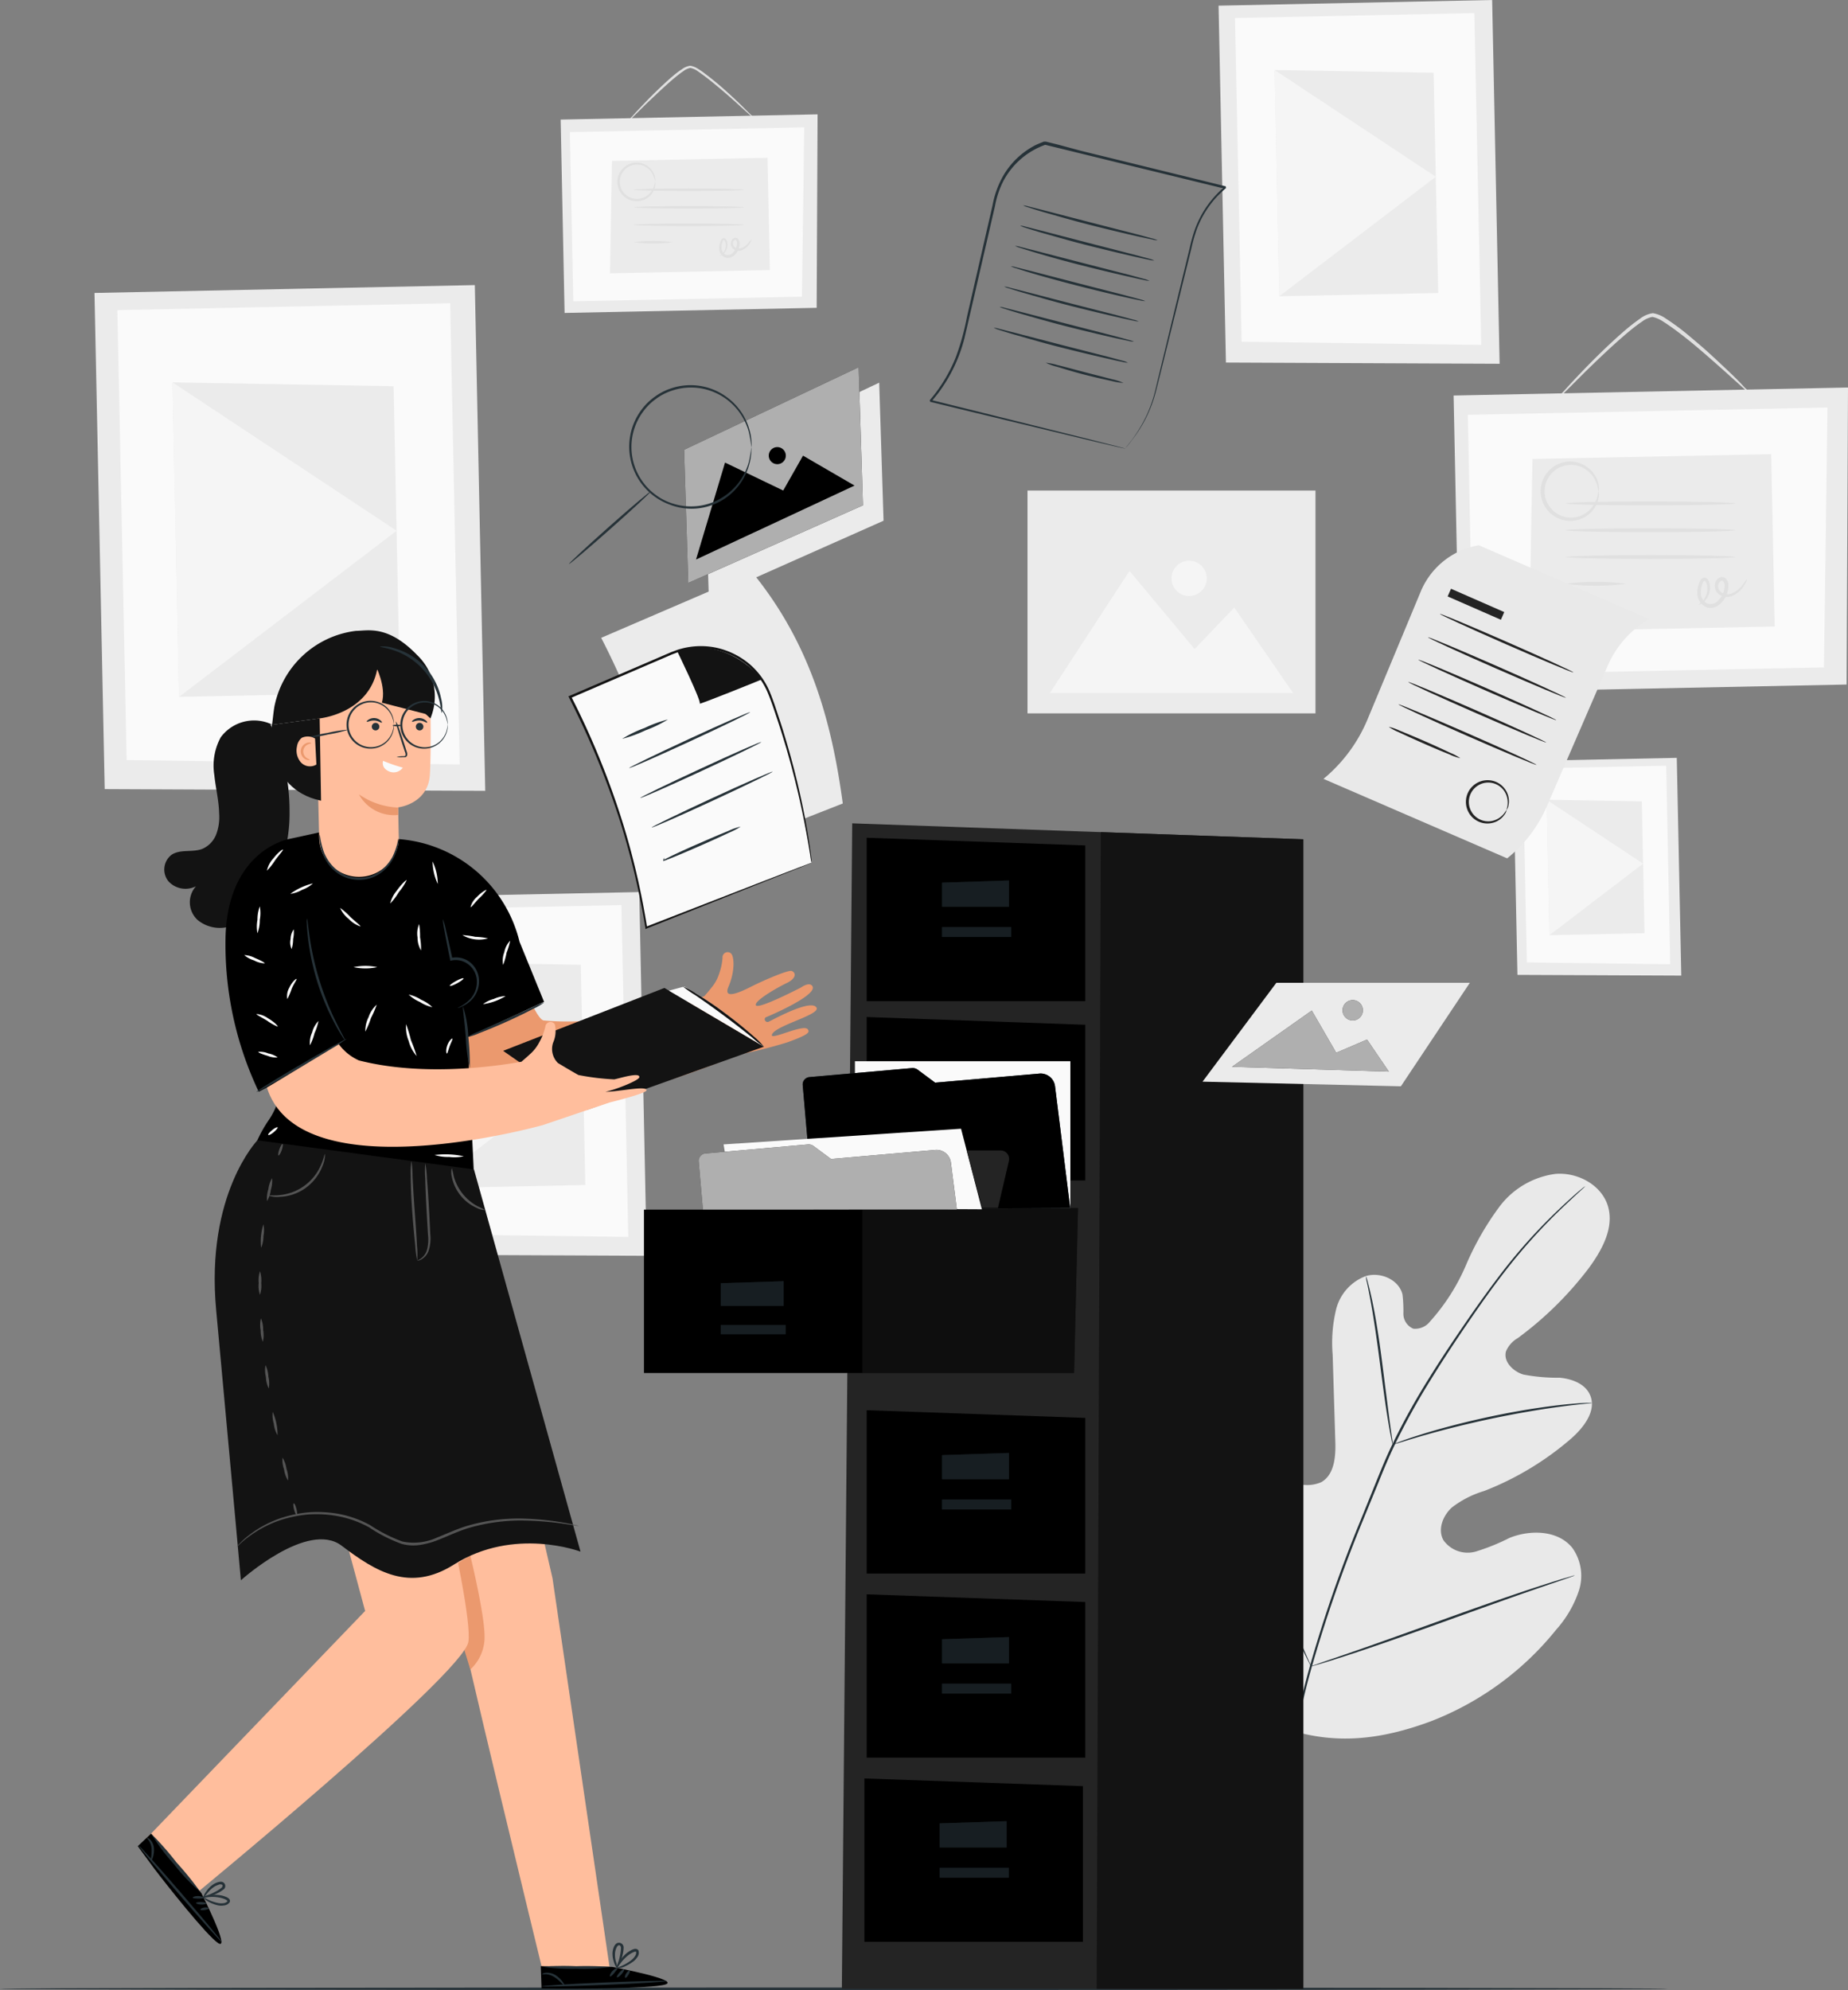 <svg xmlns="http://www.w3.org/2000/svg" width="231.916" height="249.64" viewBox="0 0 231.916 249.64">
  <rect x="0" y="0" width="231.916" height="249.64" fill="#808080" stroke="none"/>
  <g id="Documents-pana" transform="translate(-64.67 -37.85)">
    <g id="freepik--background-complete--inject-113" transform="translate(76.528 37.85)">
      <rect id="Rectangle_2319" data-name="Rectangle 2319" width="36.14" height="27.953" transform="translate(117.089 61.535)" fill="#ebebeb"/>
      <path id="Tracé_5056" data-name="Tracé 5056" d="M281.43,171.007l10-15.317,8.175,9.792,4.972-5.2,7.391,10.728Z" transform="translate(-161.539 -84.066)" fill="#f5f5f5"/>
      <path id="Tracé_5057" data-name="Tracé 5057" d="M310.975,155.792a2.212,2.212,0,1,1-2.212-2.212,2.212,2.212,0,0,1,2.212,2.212Z" transform="translate(-171.391 -83.238)" fill="#f5f5f5"/>
      <path id="Tracé_5058" data-name="Tracé 5058" d="M219.118,185l-20.769,8.157a97.249,97.249,0,0,0-9.549-28.938l18.994-8.169C215.057,164.967,217.732,174.728,219.118,185Z" transform="translate(-125.211 -84.207)" fill="#ebebeb"/>
      <path id="Tracé_5059" data-name="Tracé 5059" d="M131.911,96.69l-47.731.985,1.282,62.24,47.756.219Z" transform="translate(-84.18 -60.926)" fill="#ebebeb"/>
      <path id="Tracé_5060" data-name="Tracé 5060" d="M130.669,100.44,88.9,101.3l1.167,56.447,41.793.547Z" transform="translate(-86.031 -62.397)" fill="#fafafa"/>
      <path id="Tracé_5061" data-name="Tracé 5061" d="M128.04,117.25l-27.74-.48.814,39.453,27.716-.571Z" transform="translate(-90.502 -68.802)" fill="#ebebeb"/>
      <path id="Tracé_5062" data-name="Tracé 5062" d="M101.114,156.223l27.3-20.842L100.3,116.77Z" transform="translate(-90.502 -68.802)" fill="#f5f5f5"/>
      <path id="Tracé_5063" data-name="Tracé 5063" d="M350.6,37.85l-34.335.711.924,44.771,34.347.152Z" transform="translate(-175.199 -37.85)" fill="#ebebeb"/>
      <path id="Tracé_5064" data-name="Tracé 5064" d="M349.7,40.55l-30.038.62.833,40.608,30.068.4Z" transform="translate(-176.533 -38.909)" fill="#fafafa"/>
      <path id="Tracé_5065" data-name="Tracé 5065" d="M347.8,52.646,327.85,52.3l.583,28.379,19.942-.407Z" transform="translate(-179.745 -43.517)" fill="#ebebeb"/>
      <path id="Tracé_5066" data-name="Tracé 5066" d="M328.434,80.679,348.072,65.69,327.85,52.3Z" transform="translate(-179.745 -43.517)" fill="#f5f5f5"/>
      <path id="Tracé_5067" data-name="Tracé 5067" d="M174.505,221.96l-34.335.705.924,44.771,34.347.152Z" transform="translate(-106.139 -110.056)" fill="#ebebeb"/>
      <path id="Tracé_5068" data-name="Tracé 5068" d="M173.6,224.65l-30.044.62.839,40.608,30.062.4Z" transform="translate(-107.468 -111.111)" fill="#fafafa"/>
      <path id="Tracé_5069" data-name="Tracé 5069" d="M171.714,236.746,151.76,236.4l.584,28.379,19.936-.407Z" transform="translate(-110.684 -115.719)" fill="#ebebeb"/>
      <path id="Tracé_5070" data-name="Tracé 5070" d="M152.343,264.779l19.638-14.989L151.76,236.4Z" transform="translate(-110.684 -115.719)" fill="#f5f5f5"/>
      <path id="Tracé_5071" data-name="Tracé 5071" d="M397.62,194.26l-20.55.425.553,26.8,20.562.091Z" transform="translate(-199.049 -99.192)" fill="#ebebeb"/>
      <path id="Tracé_5072" data-name="Tracé 5072" d="M397.085,195.88l-17.985.371.5,24.306,17.991.231Z" transform="translate(-199.845 -99.828)" fill="#fafafa"/>
      <path id="Tracé_5073" data-name="Tracé 5073" d="M395.953,203.117l-11.943-.207.346,16.988,11.937-.249Z" transform="translate(-201.77 -102.585)" fill="#ebebeb"/>
      <path id="Tracé_5074" data-name="Tracé 5074" d="M384.356,219.9l11.755-8.977-12.1-8.011Z" transform="translate(-201.77 -102.585)" fill="#f5f5f5"/>
      <path id="Tracé_5075" data-name="Tracé 5075" d="M210.234,58.11a4.633,4.633,0,0,1-.608-.529c-.444-.4-1-.893-1.665-1.5s-1.55-1.374-2.51-2.17c-.48-.4-.991-.808-1.532-1.216-.273-.2-.553-.4-.845-.608a2.431,2.431,0,0,0-.9-.389,2.024,2.024,0,0,0-.869.4c-.286.188-.559.4-.821.608-.529.425-1.015.857-1.477,1.276-.924.839-1.732,1.623-2.431,2.279l-1.6,1.586a4.531,4.531,0,0,1-.608.559,3.531,3.531,0,0,1,.523-.644c.346-.4.869-.954,1.526-1.641s1.453-1.483,2.364-2.334c.462-.432.948-.869,1.483-1.307a8.434,8.434,0,0,1,.839-.608,2.243,2.243,0,0,1,1.058-.45,2.62,2.62,0,0,1,1.051.438,7.764,7.764,0,0,1,.863.608c.553.407,1.058.827,1.538,1.216.954.814,1.781,1.58,2.468,2.231s1.216,1.216,1.6,1.568a4.291,4.291,0,0,1,.547.62Z" transform="translate(-127.395 -43.176)" fill="#e0e0e0"/>
      <path id="Tracé_5076" data-name="Tracé 5076" d="M180.43,62.106l.492,24.258,31.636-.644.115-24.27Z" transform="translate(-121.928 -47.106)" fill="#ebebeb"/>
      <path id="Tracé_5077" data-name="Tracé 5077" d="M182.33,64.732l.432,21.225,28.695-.583.286-21.243Z" transform="translate(-122.673 -48.157)" fill="#fafafa"/>
      <path id="Tracé_5078" data-name="Tracé 5078" d="M190.869,70.805l-.249,14.1,20.058-.407-.286-14.083Z" transform="translate(-125.925 -50.62)" fill="#ebebeb"/>
      <path id="Tracé_5079" data-name="Tracé 5079" d="M209.362,76.9c0,.091-3.1.158-6.929.158s-6.923-.067-6.923-.158,3.1-.158,6.923-.158S209.362,76.831,209.362,76.9Z" transform="translate(-127.843 -53.102)" fill="#e0e0e0"/>
      <path id="Tracé_5080" data-name="Tracé 5080" d="M209.362,80.538c0,.085-3.1.158-6.929.158s-6.923-.073-6.923-.158,3.1-.158,6.923-.158S209.362,80.447,209.362,80.538Z" transform="translate(-127.843 -54.53)" fill="#e0e0e0"/>
      <path id="Tracé_5081" data-name="Tracé 5081" d="M209.362,84.138c0,.085-3.1.158-6.929.158s-6.923-.073-6.923-.158,3.1-.158,6.923-.158S209.362,84.053,209.362,84.138Z" transform="translate(-127.843 -55.942)" fill="#e0e0e0"/>
      <path id="Tracé_5082" data-name="Tracé 5082" d="M200.433,87.738a19.251,19.251,0,0,1-4.923,0,19.249,19.249,0,0,1,4.923,0Z" transform="translate(-127.843 -57.354)" fill="#e0e0e0"/>
      <path id="Tracé_5083" data-name="Tracé 5083" d="M196.873,73.83a1.653,1.653,0,0,0-.134-.541,2.285,2.285,0,0,0-.839-1.216,2.206,2.206,0,0,0-2.054-.28,2.152,2.152,0,0,0,0,4.03,2.206,2.206,0,0,0,2.054-.286,2.255,2.255,0,0,0,.839-1.185c.1-.34.1-.547.134-.547a1.216,1.216,0,0,1,0,.608,2.279,2.279,0,0,1-.827,1.337,2.421,2.421,0,1,1-2.285-4.2,2.389,2.389,0,0,1,2.285.377,2.261,2.261,0,0,1,.827,1.337,1.179,1.179,0,0,1,0,.565Z" transform="translate(-126.525 -51.012)" fill="#e0e0e0"/>
      <path id="Tracé_5084" data-name="Tracé 5084" d="M217.253,87.111a2.121,2.121,0,0,1-.219.462,2.018,2.018,0,0,1-1.052.924,1.137,1.137,0,0,1-1.009-.146.851.851,0,0,1-.219-1.155.729.729,0,0,1,.286-.237.444.444,0,0,1,.432.055.821.821,0,0,1,.255.681,1.994,1.994,0,0,1-.5,1.27,1.562,1.562,0,0,1-.608.419.96.96,0,0,1-.735,0,1.216,1.216,0,0,1-.711-1.082,2.079,2.079,0,0,1,.267-1.131.383.383,0,0,1,.3-.194.359.359,0,0,1,.3.176,1.118,1.118,0,0,1,.158.48,1.574,1.574,0,0,1-.486,1.313c-.255.231-.45.261-.45.243a2.408,2.408,0,0,0,.359-.328,1.483,1.483,0,0,0,.353-1.216.966.966,0,0,0-.134-.371c-.079-.085-.1-.085-.188,0a1.945,1.945,0,0,0-.188.96.948.948,0,0,0,.535.821.9.9,0,0,0,.966-.353,1.665,1.665,0,0,0,.432-1.064.571.571,0,0,0-.128-.438c-.067-.061-.207,0-.3.115a.608.608,0,0,0,.14.772.912.912,0,0,0,.79.146,2.061,2.061,0,0,0,1.015-.784A4.718,4.718,0,0,1,217.253,87.111Z" transform="translate(-134.767 -57.097)" fill="#e0e0e0"/>
      <path id="Tracé_5085" data-name="Tracé 5085" d="M232.616,134.146l-21.924,9.743-.523-16.709,21.9-10.351Z" transform="translate(-133.592 -68.825)" fill="#ebebeb"/>
      <path id="Tracé_5086" data-name="Tracé 5086" d="M410.568,112.713a6.685,6.685,0,0,1-.973-.808l-2.553-2.3c-1.088-.96-2.377-2.109-3.847-3.331-.742-.608-1.52-1.216-2.352-1.823-.419-.3-.851-.608-1.3-.887a3.842,3.842,0,0,0-1.374-.608,3.094,3.094,0,0,0-1.337.608c-.438.292-.857.608-1.264.936-.8.65-1.556,1.319-2.267,1.957-1.416,1.289-2.656,2.492-3.689,3.5l-2.431,2.431a6.179,6.179,0,0,1-.93.851,5.717,5.717,0,0,1,.8-.979c.541-.608,1.337-1.471,2.34-2.516s2.231-2.279,3.647-3.592c.705-.656,1.459-1.331,2.273-2,.407-.328.839-.656,1.289-.966a3.392,3.392,0,0,1,1.623-.7,3.938,3.938,0,0,1,1.617.675c.462.292.9.608,1.325.912.845.608,1.623,1.27,2.358,1.9,1.465,1.216,2.735,2.431,3.793,3.422s1.89,1.823,2.431,2.431A5.97,5.97,0,0,1,410.568,112.713Z" transform="translate(-202.649 -63.201)" fill="#e0e0e0"/>
      <path id="Tracé_5087" data-name="Tracé 5087" d="M364.8,118.833l.76,37.241,48.558-.985.176-37.259Z" transform="translate(-194.236 -69.217)" fill="#ebebeb"/>
      <path id="Tracé_5088" data-name="Tracé 5088" d="M367.73,122.868l.656,32.579,44.042-.893.438-32.6Z" transform="translate(-195.385 -70.833)" fill="#fafafa"/>
      <path id="Tracé_5089" data-name="Tracé 5089" d="M380.833,132.188l-.383,21.638,30.786-.626-.444-21.62Z" transform="translate(-200.374 -74.61)" fill="#ebebeb"/>
      <path id="Tracé_5090" data-name="Tracé 5090" d="M409.231,141.593c0,.134-4.759.243-10.631.243s-10.6-.091-10.6-.243,4.759-.243,10.631-.243S409.231,141.459,409.231,141.593Z" transform="translate(-203.335 -78.442)" fill="#e0e0e0"/>
      <path id="Tracé_5091" data-name="Tracé 5091" d="M409.211,147.123c0,.134-4.759.243-10.631.243s-10.631-.109-10.631-.243,4.759-.243,10.631-.243S409.211,146.989,409.211,147.123Z" transform="translate(-203.316 -80.61)" fill="#e0e0e0"/>
      <path id="Tracé_5092" data-name="Tracé 5092" d="M409.231,152.653c0,.134-4.759.243-10.631.243s-10.6-.128-10.6-.243,4.759-.243,10.631-.243S409.231,152.519,409.231,152.653Z" transform="translate(-203.335 -82.779)" fill="#e0e0e0"/>
      <path id="Tracé_5093" data-name="Tracé 5093" d="M395.511,158.183a29.516,29.516,0,0,1-7.561,0,29.516,29.516,0,0,1,7.561,0Z" transform="translate(-203.316 -84.948)" fill="#e0e0e0"/>
      <path id="Tracé_5094" data-name="Tracé 5094" d="M390.034,136.83c-.049,0-.049-.31-.2-.833a3.526,3.526,0,0,0-1.295-1.823,3.306,3.306,0,1,0,0,5.318,3.543,3.543,0,0,0,1.295-1.823c.152-.523.152-.839.2-.839a1.824,1.824,0,0,1,0,.881,3.5,3.5,0,0,1-1.27,2.054,3.647,3.647,0,0,1-3.507.577,3.726,3.726,0,0,1,0-7.026,3.647,3.647,0,0,1,3.507.608,3.507,3.507,0,0,1,1.27,2.048A1.823,1.823,0,0,1,390.034,136.83Z" transform="translate(-201.285 -75.21)" fill="#e0e0e0"/>
      <path id="Tracé_5095" data-name="Tracé 5095" d="M421.354,157.218a2.1,2.1,0,0,1-.334.705,3.082,3.082,0,0,1-1.617,1.422,1.781,1.781,0,0,1-1.556-.225,1.313,1.313,0,0,1-.328-1.775,1.021,1.021,0,0,1,.438-.359.675.675,0,0,1,.656.079,1.246,1.246,0,0,1,.4,1.045,3.039,3.039,0,0,1-.772,1.951,2.382,2.382,0,0,1-.9.644,1.446,1.446,0,0,1-1.124,0,1.9,1.9,0,0,1-1.094-1.659,3.282,3.282,0,0,1,.407-1.738.608.608,0,0,1,.462-.292.559.559,0,0,1,.468.267,1.762,1.762,0,0,1,.237.735,2.431,2.431,0,0,1-.742,2.018c-.389.353-.693.4-.693.377a3.369,3.369,0,0,0,.553-.511,2.3,2.3,0,0,0,.541-1.823,1.6,1.6,0,0,0-.2-.571c-.122-.134-.164-.128-.292.036a3.106,3.106,0,0,0-.3,1.477,1.465,1.465,0,0,0,.827,1.258,1.38,1.38,0,0,0,1.483-.535,2.6,2.6,0,0,0,.662-1.641.845.845,0,0,0-.2-.662c-.1-.1-.316,0-.45.17a.887.887,0,0,0,.207,1.216,1.422,1.422,0,0,0,1.216.219,3.143,3.143,0,0,0,1.556-1.216C421.159,157.425,421.324,157.2,421.354,157.218Z" transform="translate(-213.969 -84.554)" fill="#e0e0e0"/>
    </g>
    <g id="freepik--Floor--inject-113" transform="translate(64.67 287.174)">
      <path id="Tracé_5096" data-name="Tracé 5096" d="M273.957,448.208c0,.091-46.856.158-104.641.158S64.67,448.3,64.67,448.208s46.844-.158,104.647-.158S273.957,448.123,273.957,448.208Z" transform="translate(-64.67 -448.05)" fill="#263238"/>
    </g>
    <g id="freepik--Plant--inject-113" transform="translate(213.243 185.084)">
      <path id="Tracé_5097" data-name="Tracé 5097" d="M321.9,349.677c-10.266-6.716-12.873-19.578-12.764-31.2,0-1.939-.243-3.981.644-5.7s3.039-2.936,4.826-2.164c1.471.644,2.152,2.3,3,3.647a11.475,11.475,0,0,0,4.711,4.255,4.426,4.426,0,0,0,4.042.261c1.672-.96,1.823-3.276,1.75-5.2l-.328-10.776a17.79,17.79,0,0,1,.444-5.738,6.008,6.008,0,0,1,3.714-4.133c1.848-.559,4.164.444,4.607,2.322a17.42,17.42,0,0,1,.109,2.395,2.031,2.031,0,0,0,1.252,1.884,2.385,2.385,0,0,0,2.121-.936,25.532,25.532,0,0,0,4.492-7.057,35.977,35.977,0,0,1,4.176-7.294,10.5,10.5,0,0,1,7.057-4.133c2.8-.225,5.817,1.41,6.589,4.1s-.766,5.47-2.431,7.737a43.562,43.562,0,0,1-8.886,8.752,3.525,3.525,0,0,0-1.483,1.647c-.389,1.295.875,2.541,2.17,2.936a23.289,23.289,0,0,0,4.571.4c1.532.14,3.2.76,3.8,2.17.851,1.951-.772,4.054-2.383,5.47a37.324,37.324,0,0,1-10.9,6.564,12.542,12.542,0,0,0-4.054,2.067c-1.131,1.027-1.823,2.772-1.058,4.115a3.724,3.724,0,0,0,4.036,1.422,26.311,26.311,0,0,0,4.255-1.72c2.656-1.064,6.127-.96,7.9,1.282a6.035,6.035,0,0,1,.79,5.379,13.979,13.979,0,0,1-2.845,4.863,37.508,37.508,0,0,1-15.76,11.5c-6.175,2.279-11.925,3-18.167.912" transform="translate(-309.11 -280.086)" fill="#e9e9e9"/>
      <path id="Tracé_5098" data-name="Tracé 5098" d="M367.691,282.66l-.188.188-.571.523c-.5.456-1.216,1.13-2.164,2.024a72.2,72.2,0,0,0-7.294,8.12c-1.41,1.823-2.875,3.878-4.407,6.115s-3.136,4.65-4.735,7.239a87.286,87.286,0,0,0-4.619,8.357c-.717,1.489-1.355,3.039-2,4.638l-1.981,4.832a175.485,175.485,0,0,0-6.5,18.714,84.872,84.872,0,0,0-2.857,15.9,62.266,62.266,0,0,0,.091,10.9c.14,1.276.261,2.273.371,2.942.049.328.085.577.116.766a1.935,1.935,0,0,1,.03.261,38.482,38.482,0,0,1-.608-3.957,59.671,59.671,0,0,1-.188-10.941,83.461,83.461,0,0,1,2.808-15.955,170.548,170.548,0,0,1,6.491-18.757l1.957-4.832c.644-1.586,1.282-3.155,2.006-4.65a86.273,86.273,0,0,1,4.65-8.376c1.611-2.6,3.234-5,4.771-7.233s3.039-4.291,4.437-6.108a68.682,68.682,0,0,1,7.348-8.072c.942-.887,1.69-1.55,2.206-1.994l.608-.5Z" transform="translate(-317.309 -281.096)" fill="#263238"/>
      <path id="Tracé_5099" data-name="Tracé 5099" d="M350.057,322.36a5.521,5.521,0,0,1-.195-.821c-.115-.535-.249-1.307-.407-2.261-.322-1.915-.669-4.571-1.052-7.5s-.778-5.574-1.131-7.476c-.176-.954-.328-1.72-.444-2.249a4.127,4.127,0,0,1-.14-.833,5.163,5.163,0,0,1,.249.8c.146.523.328,1.289.535,2.237.407,1.9.839,4.546,1.216,7.482s.705,5.531.96,7.506c.128.918.237,1.678.316,2.273a4.254,4.254,0,0,1,.091.839Z" transform="translate(-323.848 -288.375)" fill="#263238"/>
      <path id="Tracé_5100" data-name="Tracé 5100" d="M377.229,327.369a.955.955,0,0,1-.261.049l-.742.079c-.644.067-1.574.164-2.723.322-2.291.292-5.47.814-8.9,1.538s-6.552,1.538-8.771,2.182c-1.112.316-2.006.608-2.626.79l-.717.213a1.077,1.077,0,0,1-.255.061.906.906,0,0,1,.237-.115l.7-.267c.608-.225,1.5-.535,2.6-.875,2.212-.7,5.312-1.532,8.771-2.267s6.637-1.216,8.941-1.465c1.155-.128,2.091-.194,2.741-.225l.748-.03a.876.876,0,0,1,.261.012Z" transform="translate(-326.021 -298.623)" fill="#263238"/>
      <path id="Tracé_5101" data-name="Tracé 5101" d="M326.69,361.495a1.408,1.408,0,0,1-.176-.3l-.444-.893c-.383-.772-.912-1.9-1.55-3.306-1.276-2.814-2.917-6.753-4.674-11.123s-3.367-8.315-4.6-11.141c-.608-1.386-1.106-2.522-1.465-3.349-.164-.371-.292-.675-.4-.912a2.43,2.43,0,0,1-.122-.322,1.406,1.406,0,0,1,.176.3l.444.887c.383.778.912,1.909,1.55,3.313,1.276,2.814,2.917,6.753,4.674,11.123s3.367,8.309,4.6,11.141c.608,1.386,1.1,2.522,1.465,3.349.164.371.292.675.4.912A2.112,2.112,0,0,1,326.69,361.495Z" transform="translate(-310.741 -299.721)" fill="#263238"/>
      <path id="Tracé_5102" data-name="Tracé 5102" d="M368.457,363a2.434,2.434,0,0,1-.334.134l-.96.34-3.55,1.216c-3,1.033-7.111,2.51-11.664,4.151s-8.68,3.088-11.694,4.072c-1.507.492-2.729.881-3.58,1.13l-.979.286a1.506,1.506,0,0,1-.346.079,1.821,1.821,0,0,1,.328-.134l.966-.34,3.544-1.216c3-1.033,7.117-2.51,11.664-4.151s8.68-3.088,11.694-4.072c1.507-.492,2.729-.875,3.58-1.131l.979-.286a1.45,1.45,0,0,1,.353-.079Z" transform="translate(-319.401 -312.604)" fill="#263238"/>
    </g>
    <g id="freepik--filing-cabinet--inject-113" transform="translate(145.484 141.135)">
      <path id="Tracé_5103" data-name="Tracé 5103" d="M239.791,207.78l-1.3,146.2H296.4v-144.2Z" transform="translate(-213.655 -207.78)" fill="#242424"/>
      <path id="Tracé_5104" data-name="Tracé 5104" d="M243.62,247.75v20.5h27.43V248.723Z" transform="translate(-215.667 -223.456)"/>
      <path id="Tracé_5105" data-name="Tracé 5105" d="M291.627,209.59l-.517,145.1h25.929v-144.2Z" transform="translate(-234.292 -208.49)" fill="#131313"/>
      <path id="Tracé_5106" data-name="Tracé 5106" d="M243.62,210.75v20.5h27.43V211.716Z" transform="translate(-215.667 -208.945)"/>
      <path id="Tracé_5107" data-name="Tracé 5107" d="M259.18,219.844v3.027h8.394v-3.3Z" transform="translate(-221.769 -212.404)" fill="#263238"/>
      <rect id="Rectangle_2320" data-name="Rectangle 2320" width="8.667" height="1.24" transform="translate(37.411 13.013)" fill="#263238"/>
      <g id="Groupe_7210" data-name="Groupe 7210" transform="translate(37.411 7.166)" opacity="0.4">
        <path id="Tracé_5108" data-name="Tracé 5108" d="M259.18,219.844v3.027h8.394v-3.3Z" transform="translate(-259.18 -219.57)"/>
        <rect id="Rectangle_2321" data-name="Rectangle 2321" width="8.667" height="1.24" transform="translate(0 5.847)"/>
      </g>
      <path id="Tracé_5109" data-name="Tracé 5109" d="M243.62,328.9v20.489h27.43V329.866Z" transform="translate(-215.667 -255.282)"/>
      <path id="Tracé_5110" data-name="Tracé 5110" d="M259.18,337.994v3.027h8.394v-3.3Z" transform="translate(-221.769 -258.741)" fill="#263238"/>
      <rect id="Rectangle_2322" data-name="Rectangle 2322" width="8.667" height="1.24" transform="translate(37.411 84.826)" fill="#263238"/>
      <g id="Groupe_7211" data-name="Groupe 7211" transform="translate(37.411 78.979)" opacity="0.4">
        <path id="Tracé_5111" data-name="Tracé 5111" d="M259.18,337.994v3.027h8.394v-3.3Z" transform="translate(-259.18 -337.72)"/>
        <rect id="Rectangle_2323" data-name="Rectangle 2323" width="8.667" height="1.24" transform="translate(0 5.847)"/>
      </g>
      <path id="Tracé_5112" data-name="Tracé 5112" d="M243.62,366.9v20.489h27.43V367.866Z" transform="translate(-215.667 -270.185)"/>
      <path id="Tracé_5113" data-name="Tracé 5113" d="M259.18,375.994v3.027h8.394v-3.3Z" transform="translate(-221.769 -273.644)" fill="#263238"/>
      <rect id="Rectangle_2324" data-name="Rectangle 2324" width="8.667" height="1.24" transform="translate(37.411 107.923)" fill="#263238"/>
      <g id="Groupe_7212" data-name="Groupe 7212" transform="translate(37.411 102.076)" opacity="0.4">
        <path id="Tracé_5114" data-name="Tracé 5114" d="M259.18,375.994v3.027h8.394v-3.3Z" transform="translate(-259.18 -375.72)"/>
        <rect id="Rectangle_2325" data-name="Rectangle 2325" width="8.667" height="1.24" transform="translate(0 5.847)"/>
      </g>
      <path id="Tracé_5115" data-name="Tracé 5115" d="M243.14,404.9v20.489h27.43V405.866Z" transform="translate(-215.479 -285.088)"/>
      <path id="Tracé_5116" data-name="Tracé 5116" d="M258.69,413.994v3.027h8.394v-3.3Z" transform="translate(-221.577 -288.548)" fill="#263238"/>
      <rect id="Rectangle_2326" data-name="Rectangle 2326" width="8.667" height="1.24" transform="translate(37.113 131.02)" fill="#263238"/>
      <g id="Groupe_7213" data-name="Groupe 7213" transform="translate(37.113 125.172)" opacity="0.4">
        <path id="Tracé_5117" data-name="Tracé 5117" d="M258.69,413.994v3.027h8.394v-3.3Z" transform="translate(-258.69 -413.72)"/>
        <rect id="Rectangle_2327" data-name="Rectangle 2327" width="8.667" height="1.24" transform="translate(0 5.847)"/>
      </g>
      <rect id="Rectangle_2328" data-name="Rectangle 2328" width="27.43" height="20.495" transform="translate(0 48.455)"/>
      <path id="Tracé_5118" data-name="Tracé 5118" d="M213.49,302.525v2.845h7.889v-3.1Z" transform="translate(-203.85 -244.838)" fill="#263238"/>
      <rect id="Rectangle_2329" data-name="Rectangle 2329" width="8.145" height="1.161" transform="translate(9.64 62.927)" fill="#263238"/>
      <g id="Groupe_7214" data-name="Groupe 7214" transform="translate(9.64 57.432)" opacity="0.4">
        <path id="Tracé_5119" data-name="Tracé 5119" d="M213.49,302.525v2.845h7.889v-3.1Z" transform="translate(-213.49 -302.27)"/>
        <rect id="Rectangle_2330" data-name="Rectangle 2330" width="8.145" height="1.161" transform="translate(0 5.495)"/>
      </g>
      <path id="Tracé_5120" data-name="Tracé 5120" d="M242.76,287.371l27.041-.2-.492,20.69H242.76Z" transform="translate(-215.33 -238.916)"/>
      <path id="Tracé_5121" data-name="Tracé 5121" d="M242.76,287.371l27.041-.2-.492,20.69H242.76Z" transform="translate(-215.33 -238.916)" fill="#242424" opacity="0.4"/>
      <rect id="Rectangle_2331" data-name="Rectangle 2331" width="27.035" height="18.404" transform="translate(26.476 29.843)" fill="#fafafa"/>
      <path id="Tracé_5122" data-name="Tracé 5122" d="M230.4,260.367l1.361,15.639,32.214-.164-1.909-15.3a1.823,1.823,0,0,0-2.042-1.556l-13,1.13-2.212-1.641a1.064,1.064,0,0,0-.693-.188l-12.837,1.13a.93.93,0,0,0-.881.948Z" transform="translate(-210.482 -227.587)" fill="#263238"/>
      <path id="Tracé_5123" data-name="Tracé 5123" d="M230.4,260.367l1.361,15.639,32.214-.164-1.909-15.3a1.823,1.823,0,0,0-2.042-1.556l-13,1.13-2.212-1.641a1.064,1.064,0,0,0-.693-.188l-12.837,1.13a.93.93,0,0,0-.881.948Z" transform="translate(-210.482 -227.587)"/>
      <path id="Tracé_5124" data-name="Tracé 5124" d="M214.751,276.842l-.681-4.072,29.8-1.969,2.62,10.108-31.15-.158Z" transform="translate(-204.078 -232.496)" fill="#fafafa"/>
      <path id="Tracé_5125" data-name="Tracé 5125" d="M208.929,276.128l.529,6.078h31.874l-.754-5.914a1.823,1.823,0,0,0-2.036-1.556l-13,1.131-2.218-1.641a1.034,1.034,0,0,0-.687-.188L209.8,275.174a.918.918,0,0,0-.869.954Z" transform="translate(-202.061 -233.764)"/>
      <path id="Tracé_5126" data-name="Tracé 5126" d="M208.929,276.128l.529,6.078h31.874l-.754-5.914a1.823,1.823,0,0,0-2.036-1.556l-13,1.131-2.218-1.641a1.034,1.034,0,0,0-.687-.188L209.8,275.174a.918.918,0,0,0-.869.954Z" transform="translate(-202.061 -233.764)" fill="#fafafa" opacity="0.7"/>
      <path id="Tracé_5127" data-name="Tracé 5127" d="M264.27,275.29h4.255a1.07,1.07,0,0,1,1.039,1.313l-1.374,5.9H266.2Z" transform="translate(-223.766 -234.257)" fill="#242424"/>
    </g>
    <g id="freepik--Documents--inject-113" transform="translate(135.996 55.616)">
      <path id="Tracé_5130" data-name="Tracé 5130" d="M281.212,105.524l.188-.249c.134-.158.322-.4.565-.717a17.572,17.572,0,0,0,1.823-3,16.6,16.6,0,0,0,.912-2.364c.261-.887.468-1.878.729-2.93.511-2.115,1.094-4.516,1.732-7.172s1.355-5.568,2.109-8.686a19.933,19.933,0,0,1,.669-2.377,13.3,13.3,0,0,1,1.118-2.291,12.828,12.828,0,0,1,1.617-2.079,11.723,11.723,0,0,1,.979-.918h.03c.128.5,0,.134.049.243h-.079l-.164-.043-.328-.079L292.5,72.7l-11.014-2.687-5.829-1.428-2.978-.729-1.507-.365H271.1l-.176.067-.359.14c-.225.115-.468.207-.687.334a9.555,9.555,0,0,0-4.151,4.3,11.547,11.547,0,0,0-.9,2.845c-.225.972-.45,1.939-.669,2.9-.887,3.829-1.738,7.525-2.553,11.05L261,91.733a19.535,19.535,0,0,1-3.264,6.856c-.243.322-.492.608-.748.936l-.1.115-.049.061c-.128-.419,0-.115-.049-.207h.055l.286.073.565.14,2.212.547,4.17,1.033,12.557,3.124,3.416.869.881.231.3.091-.31-.061-.893-.2-3.422-.808-12.588-3.039-4.17-1.009-2.218-.541-.565-.134-.286-.073h-.055c-.036-.091.049.207-.085-.213l.049-.055.091-.115c.255-.3.5-.608.735-.93a19.339,19.339,0,0,0,2.4-4.309,31.093,31.093,0,0,0,1.4-5.063c.808-3.525,1.659-7.221,2.535-11.056.225-.96.444-1.927.669-2.9a11.775,11.775,0,0,1,.918-2.905,9.865,9.865,0,0,1,4.255-4.553c.231-.134.48-.231.717-.34l.371-.146.182-.073h.255l1.5.371,2.978.8,5.829,1.428,11.007,2.7.656.164.328.079.164.043h.079c.03.115-.036-.249.073.255h-.03c-.334.286-.656.608-.96.9a12.405,12.405,0,0,0-2.687,4.255,20.058,20.058,0,0,0-.663,2.34l-2.146,8.68-1.775,7.16c-.274,1.052-.492,2.036-.766,2.93a16.712,16.712,0,0,1-.936,2.377,16.332,16.332,0,0,1-1.872,2.984A10.737,10.737,0,0,1,281.212,105.524Z" transform="translate(-211.289 -67.08)" fill="#263238"/>
      <path id="Tracé_5131" data-name="Tracé 5131" d="M292.8,84.612a2.431,2.431,0,0,1-.681-.1c-.432-.085-1.058-.219-1.823-.389-1.538-.346-3.647-.845-5.993-1.441s-4.437-1.216-5.95-1.641c-.76-.225-1.368-.419-1.787-.559a2.565,2.565,0,0,1-.638-.249,3.33,3.33,0,0,1,.675.134l1.823.462,5.963,1.544,5.975,1.532,1.823.492A3.226,3.226,0,0,1,292.8,84.612Z" transform="translate(-218.851 -72.237)" fill="#263238"/>
      <path id="Tracé_5132" data-name="Tracé 5132" d="M292.132,88.8a3.2,3.2,0,0,1-.681-.1c-.438-.085-1.058-.219-1.823-.4-1.538-.346-3.647-.845-6-1.441s-4.431-1.216-5.944-1.635c-.76-.231-1.368-.419-1.787-.559a2.906,2.906,0,0,1-.608-.249,3,3,0,0,1,.675.128l1.823.462,5.963,1.55,5.95,1.532,1.823.486A2.954,2.954,0,0,1,292.132,88.8Z" transform="translate(-218.6 -73.881)" fill="#263238"/>
      <path id="Tracé_5133" data-name="Tracé 5133" d="M291.113,92.986a2.546,2.546,0,0,1-.681-.1c-.438-.085-1.058-.225-1.823-.4-1.538-.346-3.647-.845-6-1.441s-4.431-1.185-5.944-1.641c-.76-.225-1.368-.413-1.787-.553a3.348,3.348,0,0,1-.638-.249,2.613,2.613,0,0,1,.675.128l1.823.462,5.963,1.544,5.981,1.532,1.823.492A3.4,3.4,0,0,1,291.113,92.986Z" transform="translate(-218.188 -75.524)" fill="#263238"/>
      <path id="Tracé_5134" data-name="Tracé 5134" d="M290.243,97.172a2.771,2.771,0,0,1-.681-.1c-.432-.085-1.058-.219-1.823-.389-1.538-.346-3.647-.845-5.993-1.447s-4.437-1.179-5.95-1.635c-.754-.225-1.362-.419-1.781-.559a2.7,2.7,0,0,1-.644-.249,3.251,3.251,0,0,1,.675.134l1.823.456,5.969,1.55,5.969,1.532,1.823.492A3.039,3.039,0,0,1,290.243,97.172Z" transform="translate(-217.847 -77.163)" fill="#263238"/>
      <path id="Tracé_5135" data-name="Tracé 5135" d="M288.885,101.37a3.2,3.2,0,0,1-.681-.1c-.438-.085-1.058-.219-1.823-.4-1.538-.346-3.647-.845-6-1.441s-4.431-1.216-5.944-1.641c-.76-.225-1.368-.413-1.787-.553A2.906,2.906,0,0,1,272,97a2.614,2.614,0,0,1,.675.128l1.823.462,5.963,1.55,5.975,1.526,1.823.492A2.741,2.741,0,0,1,288.885,101.37Z" transform="translate(-217.309 -78.814)" fill="#263238"/>
      <path id="Tracé_5136" data-name="Tracé 5136" d="M287.913,105.542a2.432,2.432,0,0,1-.681-.1c-.432-.085-1.058-.219-1.823-.389-1.538-.346-3.647-.845-5.993-1.441s-4.437-1.216-5.95-1.641c-.754-.225-1.368-.419-1.787-.559a2.565,2.565,0,0,1-.638-.249,3.33,3.33,0,0,1,.675.134l1.823.462,5.969,1.544,5.969,1.532,1.823.492a3.226,3.226,0,0,1,.614.219Z" transform="translate(-216.933 -80.446)" fill="#263238"/>
      <path id="Tracé_5137" data-name="Tracé 5137" d="M286.692,109.886a2.547,2.547,0,0,1-.681-.1c-.432-.085-1.058-.219-1.823-.4-1.538-.346-3.647-.845-6-1.441s-4.431-1.216-5.944-1.641c-.754-.225-1.368-.413-1.787-.553a2.905,2.905,0,0,1-.608-.249,2.613,2.613,0,0,1,.675.128l1.823.462,5.963,1.55,5.975,1.526,1.823.492A3.227,3.227,0,0,1,286.692,109.886Z" transform="translate(-216.466 -82.152)" fill="#263238"/>
      <path id="Tracé_5138" data-name="Tracé 5138" d="M290.349,115.245a7.208,7.208,0,0,1-1.459-.237c-.893-.188-2.121-.462-3.471-.808s-2.553-.723-3.428-.985a6.514,6.514,0,0,1-1.392-.5,7.64,7.64,0,0,1,1.453.286c.887.213,2.1.547,3.446.9s2.565.65,3.446.893A6.9,6.9,0,0,1,290.349,115.245Z" transform="translate(-220.682 -84.976)" fill="#263238"/>
      <path id="Tracé_5139" data-name="Tracé 5139" d="M212.661,198.47l-20.769,8.157A97.364,97.364,0,0,0,182.35,177.7l12.764-5.47a9.281,9.281,0,0,1,12.4,5.41,101.5,101.5,0,0,1,5.148,20.836Z" transform="translate(-182.149 -108.022)" fill="#fafafa"/>
      <path id="Tracé_5140" data-name="Tracé 5140" d="M212.532,198.366a1.069,1.069,0,0,0-.049-.261c-.049-.17-.073-.432-.122-.748-.109-.656-.267-1.635-.5-2.887a106.428,106.428,0,0,0-2.5-10.5c-.328-1.094-.675-2.243-1.07-3.422s-.79-2.431-1.313-3.647a9.117,9.117,0,0,0-2.431-3.252,9.5,9.5,0,0,0-3.866-1.927,9.117,9.117,0,0,0-4.522.128c-.383.1-.742.261-1.112.389l-1.106.48-2.255.966-9.391,4.042.079-.213c.164.328.34.687.523,1.045a101.734,101.734,0,0,1,5.878,14.587,93.859,93.859,0,0,1,3.13,13.372l-.17-.1,15.086-5.853,4.218-1.623,1.118-.419c.249-.1.389-.14.389-.14s-.115.061-.359.158l-1.082.444-4.176,1.653-15.1,6-.146.061v-.164a95.987,95.987,0,0,0-3.161-13.323,102.661,102.661,0,0,0-5.9-14.514l-.517-1.045-.079-.152.158-.061,9.391-4.036,2.255-.973,1.106-.474c.389-.134.76-.3,1.149-.4a9.458,9.458,0,0,1,4.674-.115,9.725,9.725,0,0,1,3.975,1.994,9.287,9.287,0,0,1,2.5,3.361c.535,1.252.906,2.492,1.307,3.677s.729,2.334,1.052,3.428a99.575,99.575,0,0,1,2.431,10.539c.207,1.264.353,2.237.438,2.911.036.322.067.571.091.76a1.311,1.311,0,0,1-.018.249Z" transform="translate(-182.02 -107.918)" fill="#131313"/>
      <path id="Tracé_5141" data-name="Tracé 5141" d="M204.49,171.966s3.1,6.358,2.826,6.583,7.695-2.972,7.792-3.039C215.133,175.528,210.987,170,204.49,171.966Z" transform="translate(-190.833 -108.049)" fill="#131313"/>
      <path id="Tracé_5142" data-name="Tracé 5142" d="M198.874,186.34a15.2,15.2,0,0,1-2.814,1.361,16,16,0,0,1-2.93,1.07,14.778,14.778,0,0,1,2.808-1.361,15.8,15.8,0,0,1,2.936-1.07Z" transform="translate(-186.377 -113.853)" fill="#263238"/>
      <path id="Tracé_5143" data-name="Tracé 5143" d="M209.751,184.838c.036.079-3.331,1.714-7.519,3.647s-7.616,3.434-7.652,3.355,3.331-1.708,7.519-3.647S209.714,184.759,209.751,184.838Z" transform="translate(-186.946 -113.262)" fill="#263238"/>
      <path id="Tracé_5144" data-name="Tracé 5144" d="M212.051,191c.036.079-3.331,1.708-7.519,3.647s-7.616,3.44-7.652,3.361,3.331-1.708,7.519-3.647S212.014,190.913,212.051,191Z" transform="translate(-187.848 -115.678)" fill="#263238"/>
      <path id="Tracé_5145" data-name="Tracé 5145" d="M214.4,197.109c.036.079-3.331,1.708-7.519,3.647s-7.616,3.434-7.652,3.355,3.331-1.708,7.519-3.647S214.364,197.042,214.4,197.109Z" transform="translate(-188.769 -118.075)" fill="#263238"/>
      <path id="Tracé_5146" data-name="Tracé 5146" d="M211.321,208.46a8.306,8.306,0,0,1-1.41.742c-.887.419-2.121.985-3.495,1.586-2.152.948-4,1.72-4.7,1.957l-.1.036v-.091c.049-.225.085-.328.1-.328a1.651,1.651,0,0,1,0,.346l-.073-.061c.644-.353,2.431-1.216,4.613-2.146,1.374-.608,2.626-1.137,3.537-1.507a7.511,7.511,0,0,1,1.52-.535Z" transform="translate(-189.707 -122.528)" fill="#263238"/>
      <path id="Tracé_5147" data-name="Tracé 5147" d="M360.984,189.657l-23.054-9.968h0a19.281,19.281,0,0,0,5.531-7.47l6.728-16.156a9.664,9.664,0,0,1,7.233-5.683h0l21.383,9.263h0a12.5,12.5,0,0,0-5.2,5.847L365.932,183.2A16.921,16.921,0,0,1,360.984,189.657Z" transform="translate(-243.166 -99.749)" fill="#e9e9e9"/>
      <path id="Tracé_5149" data-name="Tracé 5149" d="M378.725,171.894c-.036.079-3.811-1.5-8.436-3.525s-8.345-3.732-8.309-3.811,3.811,1.5,8.436,3.525S378.761,171.815,378.725,171.894Z" transform="translate(-252.598 -105.309)" fill="#242424"/>
      <path id="Tracé_5150" data-name="Tracé 5150" d="M376.83,176.964c-.036.079-3.939-1.556-8.722-3.647s-8.625-3.86-8.588-3.939,3.939,1.55,8.716,3.647S376.83,176.885,376.83,176.964Z" transform="translate(-251.634 -107.199)" fill="#242424"/>
      <path id="Tracé_5151" data-name="Tracé 5151" d="M374.83,181.588c-.03.079-3.939-1.556-8.716-3.647s-8.625-3.854-8.594-3.933,3.939,1.55,8.722,3.647S374.83,181.5,374.83,181.588Z" transform="translate(-250.849 -109.015)" fill="#242424"/>
      <path id="Tracé_5152" data-name="Tracé 5152" d="M372.76,186.2c-.036.079-3.939-1.556-8.722-3.647s-8.625-3.854-8.588-3.939,3.939,1.556,8.716,3.647S372.8,186.143,372.76,186.2Z" transform="translate(-250.037 -110.823)" fill="#242424"/>
      <path id="Tracé_5153" data-name="Tracé 5153" d="M370.734,190.813c0,.085-3.939-1.55-8.716-3.647s-8.625-3.854-8.588-3.939,3.933,1.556,8.716,3.647S370.795,190.734,370.734,190.813Z" transform="translate(-249.245 -112.631)" fill="#242424"/>
      <path id="Tracé_5154" data-name="Tracé 5154" d="M360.389,191.789a6.078,6.078,0,0,1-1.361-.474c-.827-.328-1.957-.8-3.2-1.349s-2.358-1.051-3.161-1.434a6.26,6.26,0,0,1-1.27-.681,6.979,6.979,0,0,1,1.361.474c.827.334,1.957.808,3.2,1.349s2.358,1.058,3.161,1.44a6.685,6.685,0,0,1,1.27.675Z" transform="translate(-248.449 -114.445)" fill="#242424"/>
      <path id="Tracé_5155" data-name="Tracé 5155" d="M372.446,202.6c-.03,0,.067-.219.122-.608a2.626,2.626,0,0,0-.328-1.617,2.431,2.431,0,1,0-1.58,3.6,2.577,2.577,0,0,0,1.41-.857c.255-.31.353-.523.377-.511a1.313,1.313,0,0,1-.28.608,2.535,2.535,0,0,1-1.453,1,2.686,2.686,0,0,1-2.516-.638,2.723,2.723,0,0,1,2.06-4.7,2.68,2.68,0,0,1,2.176,1.416,2.571,2.571,0,0,1,.249,1.744A1.343,1.343,0,0,1,372.446,202.6Z" transform="translate(-254.701 -118.766)" fill="#242424"/>
      <rect id="Rectangle_2332" data-name="Rectangle 2332" width="7.294" height="1.052" transform="translate(110.771 56.09) rotate(23.66)" fill="#242424"/>
      <path id="Tracé_5156" data-name="Tracé 5156" d="M337.85,253.673l-24.89-.583,9.263-12.4h24.282Z" transform="translate(-233.373 -135.168)" fill="#ebebeb"/>
      <path id="Tracé_5157" data-name="Tracé 5157" d="M319.04,253.477l19.687.6-2.735-4.024-3.872,1.659-3.063-5.294Z" transform="translate(-235.758 -137.415)"/>
      <path id="Tracé_5158" data-name="Tracé 5158" d="M344.423,245.536a1.276,1.276,0,1,1-1.276-1.276A1.276,1.276,0,0,1,344.423,245.536Z" transform="translate(-244.712 -136.568)"/>
      <g id="Groupe_7215" data-name="Groupe 7215" transform="translate(83.282 107.692)" opacity="0.7">
        <path id="Tracé_5159" data-name="Tracé 5159" d="M319.04,253.477l19.687.6-2.735-4.024-3.872,1.659-3.063-5.294Z" transform="translate(-319.04 -245.107)" fill="#fafafa"/>
        <path id="Tracé_5160" data-name="Tracé 5160" d="M344.423,245.536a1.276,1.276,0,1,1-1.276-1.276A1.276,1.276,0,0,1,344.423,245.536Z" transform="translate(-327.994 -244.26)" fill="#fafafa"/>
      </g>
      <path id="Tracé_5161" data-name="Tracé 5161" d="M228.366,130.967,206.443,140.7,205.92,124l21.9-10.351Z" transform="translate(-191.393 -85.344)"/>
      <path id="Tracé_5162" data-name="Tracé 5162" d="M228.366,130.967,206.443,140.7,205.92,124l21.9-10.351Z" transform="translate(-191.393 -85.344)" fill="#fafafa" opacity="0.7"/>
      <path id="Tracé_5163" data-name="Tracé 5163" d="M208.38,144.921l19.894-9.275-6.467-3.756-2.486,4.376-7.3-3.507Z" transform="translate(-192.358 -92.498)"/>
      <path id="Tracé_5164" data-name="Tracé 5164" d="M225.532,131.2a1.07,1.07,0,1,1-.311-.76A1.076,1.076,0,0,1,225.532,131.2Z" transform="translate(-198.241 -91.804)"/>
      <path id="Tracé_5165" data-name="Tracé 5165" d="M209.9,125.074a15.022,15.022,0,0,0-.3-1.823,7.6,7.6,0,0,0-2.772-4.115,7.488,7.488,0,0,0-7.069-1.045,7,7,0,0,0-1.884,1.015,7.093,7.093,0,0,0-1.574,1.586,7.434,7.434,0,0,0,0,8.8,7.093,7.093,0,0,0,1.574,1.586,7,7,0,0,0,1.884,1.015,7.531,7.531,0,0,0,3.914.334,7.446,7.446,0,0,0,3.155-1.386,7.585,7.585,0,0,0,2.772-4.109,14.8,14.8,0,0,0,.3-1.823,3.736,3.736,0,0,1,0,.486,3.647,3.647,0,0,1-.043.608,5.082,5.082,0,0,1-.146.8,7.5,7.5,0,0,1-10.017,5.33,7.732,7.732,0,0,1-3.61-11.858,7.4,7.4,0,0,1,1.647-1.641,7.294,7.294,0,0,1,1.963-1.045,7.652,7.652,0,0,1,7.294,1.173,7.543,7.543,0,0,1,2.753,4.255,4.961,4.961,0,0,1,.146.8,6.284,6.284,0,0,1,.036,1.07Z" transform="translate(-186.942 -86.788)" fill="#263238"/>
      <path id="Tracé_5166" data-name="Tracé 5166" d="M192.391,139.309c.061.067-2.188,2.152-5.014,4.656s-5.172,4.486-5.227,4.425,2.188-2.152,5.014-4.662S192.342,139.242,192.391,139.309Z" transform="translate(-182.07 -95.407)" fill="#263238"/>
    </g>
    <g id="freepik--Character--inject-113" transform="translate(81.962 116.919)">
      <path id="Tracé_5167" data-name="Tracé 5167" d="M112.176,187.09a5.2,5.2,0,0,0-6.5,1.568,7.433,7.433,0,0,0-.808,4.711c.164,1.617.571,3.2.608,4.826a6.2,6.2,0,0,1-.346,2.583,3.264,3.264,0,0,1-1.738,1.866c-1.246.5-2.8,0-3.914.772a2.34,2.34,0,0,0-.353,3.319,2.9,2.9,0,0,0,3.446.608,3.01,3.01,0,0,0,.231,4.255,4.4,4.4,0,0,0,4.51.608,8.509,8.509,0,0,0,3.6-3.069,19.17,19.17,0,0,0,3.4-11.238,25.686,25.686,0,0,0-2.395-10.849" transform="translate(-95.267 -175.237)" fill="#131313"/>
      <path id="Tracé_5168" data-name="Tracé 5168" d="M203.165,241.318c-.7-1.131-5.549,1.574-5.981,1.769s-.723-.413-.328-.571c.565-.225,6.479-2.766,5.8-3.878-.377-.608-1.428.158-1.428.158s-5.355,2.784-5.659,2.243,2.784-2.285,3.866-2.8,1.264-1.216.644-1.507c-.419-.2-3.775,1.295-4.832,1.823s-3.939,2.048-3.124.146.723-3.647.365-4.127a.644.644,0,0,0-1.112.511,7.574,7.574,0,0,1-.444,2.036,4.863,4.863,0,0,1-.772,1.477c-.4.523-.76.942-1.076,1.295-3.088,1.082-11.907,3.817-20.149,3.039-.3-.03-.729-.608-1.216-1.526l-11.178,3.6c.419.863.875,1.823,1.368,2.778,6.236,12.46,35.144-.468,35.144-.468v-.03a61.035,61.035,0,0,0,6.418-1.592c2.893-1.039,2.8-1.3,2.626-1.617-.48-.851-5.16,1.641-4.467.523S203.706,242.187,203.165,241.318Z" transform="translate(-117.993 -193.993)" fill="#eb996e"/>
      <path id="Tracé_5169" data-name="Tracé 5169" d="M168.55,249.639l20.24-7.889,12.49,7.367-22.13,7.9Z" transform="translate(-122.703 -196.887)" fill="#131313"/>
      <path id="Tracé_5170" data-name="Tracé 5170" d="M202.79,241.977l1.927-.517A48.85,48.85,0,0,1,214.709,249l-.565-.334Z" transform="translate(-136.131 -196.773)" fill="#fafafa"/>
      <path id="Tracé_5171" data-name="Tracé 5171" d="M215.831,249a12.052,12.052,0,0,1-1.459-1.137c-.893-.723-2.139-1.708-3.544-2.753s-2.7-1.957-3.647-2.6a13.71,13.71,0,0,1-1.532-1.07,8.388,8.388,0,0,1,1.647.881,44.6,44.6,0,0,1,3.726,2.529c1.41,1.052,2.638,2.073,3.5,2.839A9.335,9.335,0,0,1,215.831,249Z" transform="translate(-137.253 -196.765)" fill="#131313"/>
      <path id="Tracé_5172" data-name="Tracé 5172" d="M142.49,254.312l-.881-18.234-.067-.766,9.658-4.467-3.076-7.531a16.9,16.9,0,0,0-15.5-12.9l-9.233-.906-4.163.906s-7.713,1.331-8,12.326a43.009,43.009,0,0,0,4.17,19.389l2.826-1.477a8.965,8.965,0,0,1-1.562,5.014,16.259,16.259,0,0,0-2.486,5.707Z" transform="translate(-100.217 -184.243)"/>
      <path id="Tracé_5173" data-name="Tracé 5173" d="M128.039,227.42c.049,0,.122.9.334,2.346a36.219,36.219,0,0,0,3.4,10.837c.65,1.307,1.106,2.091,1.064,2.115a2.372,2.372,0,0,1-.377-.517c-.231-.34-.535-.851-.887-1.5a30.141,30.141,0,0,1-3.416-10.91c-.085-.729-.128-1.325-.134-1.738a2.2,2.2,0,0,1,.018-.638Z" transform="translate(-106.802 -191.267)" fill="#263238"/>
      <path id="Tracé_5174" data-name="Tracé 5174" d="M157.926,238.683a4.911,4.911,0,0,0,1.7-1.216,3.167,3.167,0,0,0,.742-2.054,2.723,2.723,0,0,0-1.216-2.3,2.571,2.571,0,0,0-1.963-.383l-.152.036-.03-.152c-.3-1.465-.541-2.729-.705-3.647a9.243,9.243,0,0,1-.207-1.44,8.147,8.147,0,0,1,.4,1.4c.213.887.492,2.146.814,3.6l-.188-.115a2.838,2.838,0,0,1,2.206.407,3,3,0,0,1,1.313,2.565,3.319,3.319,0,0,1-.863,2.206,3.714,3.714,0,0,1-1.307.918A1.319,1.319,0,0,1,157.926,238.683Z" transform="translate(-117.816 -191.31)" fill="#263238"/>
      <path id="Tracé_5175" data-name="Tracé 5175" d="M161.108,253.323a20.361,20.361,0,0,1-.492-3.854c-.164-2.133-.432-3.841-.346-3.86a14.4,14.4,0,0,1,.663,3.829A29.87,29.87,0,0,1,161.108,253.323Z" transform="translate(-119.449 -198.401)" fill="#263238"/>
      <path id="Tracé_5176" data-name="Tracé 5176" d="M170.81,244.73a7.141,7.141,0,0,1-1.343.79c-.851.444-2.042,1.033-3.385,1.635s-2.565,1.106-3.465,1.447a6.892,6.892,0,0,1-1.477.486,7.7,7.7,0,0,1,1.392-.693l3.422-1.532,3.416-1.544A8.509,8.509,0,0,1,170.81,244.73Z" transform="translate(-119.797 -198.056)" fill="#263238"/>
      <path id="Tracé_5177" data-name="Tracé 5177" d="M117.779,228.3a4.552,4.552,0,0,1,0-1.7,4.692,4.692,0,0,1,.292-1.678,4.583,4.583,0,0,1,0,1.7,4.674,4.674,0,0,1-.292,1.671Z" transform="translate(-102.76 -190.29)" fill="#fafafa"/>
      <path id="Tracé_5178" data-name="Tracé 5178" d="M117.665,236.009a3.191,3.191,0,0,1-1.349-.377,3.3,3.3,0,0,1-1.216-.663,3.142,3.142,0,0,1,1.355.371C117.148,235.626,117.7,235.924,117.665,236.009Z" transform="translate(-101.74 -194.228)" fill="#fafafa"/>
      <path id="Tracé_5179" data-name="Tracé 5179" d="M124.765,232.128a1.945,1.945,0,0,1-.128-1.252,2.159,2.159,0,0,1,.389-1.216,3.768,3.768,0,0,1-.073,1.216A4.139,4.139,0,0,1,124.765,232.128Z" transform="translate(-105.461 -192.145)" fill="#fafafa"/>
      <path id="Tracé_5180" data-name="Tracé 5180" d="M123.975,242.415a2.024,2.024,0,0,1,.243-1.422c.334-.742.863-1.167.918-1.106s-.322.553-.608,1.216A8.487,8.487,0,0,1,123.975,242.415Z" transform="translate(-105.206 -196.154)" fill="#fafafa"/>
      <path id="Tracé_5181" data-name="Tracé 5181" d="M120.285,248.716a6.736,6.736,0,0,1-1.343-.76c-.729-.438-1.349-.742-1.313-.827a2.924,2.924,0,0,1,1.471.553C119.866,248.127,120.358,248.656,120.285,248.716Z" transform="translate(-102.732 -198.997)" fill="#fafafa"/>
      <path id="Tracé_5182" data-name="Tracé 5182" d="M129.728,248.57a7.22,7.22,0,0,1-.5,1.538,7.019,7.019,0,0,1-.565,1.513,3.039,3.039,0,0,1,.267-1.617,3.124,3.124,0,0,1,.8-1.434Z" transform="translate(-107.051 -199.562)" fill="#fafafa"/>
      <path id="Tracé_5183" data-name="Tracé 5183" d="M120.43,255.629a2.644,2.644,0,0,1-1.258-.2c-.675-.194-1.216-.419-1.173-.5a2.644,2.644,0,0,1,1.258.2A2.88,2.88,0,0,1,120.43,255.629Z" transform="translate(-102.876 -202.05)" fill="#fafafa"/>
      <path id="Tracé_5184" data-name="Tracé 5184" d="M127.448,220.18a3.987,3.987,0,0,1-1.355.8,4.06,4.06,0,0,1-1.483.511A7.756,7.756,0,0,1,127.448,220.18Z" transform="translate(-105.47 -188.427)" fill="#fafafa"/>
      <path id="Tracé_5185" data-name="Tracé 5185" d="M121.79,213.2c.067.067-.432.608-.979,1.337a7.592,7.592,0,0,1-1.021,1.3,3.173,3.173,0,0,1,.772-1.5C121.133,213.591,121.741,213.129,121.79,213.2Z" transform="translate(-103.58 -185.686)" fill="#fafafa"/>
      <path id="Tracé_5186" data-name="Tracé 5186" d="M137.447,227.558a3.562,3.562,0,0,1-1.471-.948,3.458,3.458,0,0,1-1.076-1.38,8.778,8.778,0,0,1,1.289,1.143C136.881,227.011,137.5,227.479,137.447,227.558Z" transform="translate(-109.506 -190.408)" fill="#fafafa"/>
      <path id="Tracé_5187" data-name="Tracé 5187" d="M147.307,219.507a7.518,7.518,0,0,1-1,1.513,7.158,7.158,0,0,1-1.07,1.416,3.994,3.994,0,0,1,.814-1.6C146.644,219.993,147.246,219.446,147.307,219.507Z" transform="translate(-113.561 -188.162)" fill="#fafafa"/>
      <path id="Tracé_5188" data-name="Tracé 5188" d="M140.644,237.358a7.124,7.124,0,0,1-2.984,0,7.124,7.124,0,0,1,2.984,0Z" transform="translate(-110.588 -195.102)" fill="#fafafa"/>
      <path id="Tracé_5189" data-name="Tracé 5189" d="M151.291,231.87a3.088,3.088,0,0,1-.438-1.629,3.039,3.039,0,0,1,.195-1.672,8.547,8.547,0,0,1,.122,1.647A8.243,8.243,0,0,1,151.291,231.87Z" transform="translate(-115.746 -191.718)" fill="#fafafa"/>
      <path id="Tracé_5190" data-name="Tracé 5190" d="M152.022,244.7a4.771,4.771,0,0,1-1.562-.656,4.687,4.687,0,0,1-1.41-.93,4.619,4.619,0,0,1,1.562.65,4.51,4.51,0,0,1,1.41.936Z" transform="translate(-115.055 -197.42)" fill="#fafafa"/>
      <path id="Tracé_5191" data-name="Tracé 5191" d="M159.264,239.756c.043.079-.31.346-.784.608s-.9.407-.942.328.31-.346.79-.608S159.227,239.677,159.264,239.756Z" transform="translate(-118.383 -196.097)" fill="#fafafa"/>
      <path id="Tracé_5192" data-name="Tracé 5192" d="M140.1,248.579a3.756,3.756,0,0,1,.413-1.823,3.58,3.58,0,0,1,1.015-1.556,11.663,11.663,0,0,1-.723,1.678A10.667,10.667,0,0,1,140.1,248.579Z" transform="translate(-111.544 -198.24)" fill="#fafafa"/>
      <path id="Tracé_5193" data-name="Tracé 5193" d="M149.837,253.223a4.5,4.5,0,0,1-1-1.884,4.455,4.455,0,0,1-.322-2.109,19.2,19.2,0,0,1,.608,2.012A19.563,19.563,0,0,1,149.837,253.223Z" transform="translate(-114.84 -199.821)" fill="#fafafa"/>
      <path id="Tracé_5194" data-name="Tracé 5194" d="M157.578,252.2c.073.055-.158.438-.34.936s-.261.936-.353.936-.152-.486.055-1.045S157.53,252.135,157.578,252.2Z" transform="translate(-118.095 -200.981)" fill="#fafafa"/>
      <path id="Tracé_5195" data-name="Tracé 5195" d="M167.232,243.43a7.215,7.215,0,0,1-2.832,1.015,3.738,3.738,0,0,1,1.361-.656,3.805,3.805,0,0,1,1.471-.359Z" transform="translate(-121.075 -197.546)" fill="#fafafa"/>
      <path id="Tracé_5196" data-name="Tracé 5196" d="M168.516,235.039a2.838,2.838,0,0,1,.146-1.592A2.808,2.808,0,0,1,169.4,232a8.079,8.079,0,0,1-.45,1.5A7.7,7.7,0,0,1,168.516,235.039Z" transform="translate(-122.668 -193.063)" fill="#fafafa"/>
      <path id="Tracé_5197" data-name="Tracé 5197" d="M163.361,231.257a4.182,4.182,0,0,1-3.221-.407,9.814,9.814,0,0,1,1.611.213,9.224,9.224,0,0,1,1.611.194Z" transform="translate(-119.405 -192.612)" fill="#fafafa"/>
      <path id="Tracé_5198" data-name="Tracé 5198" d="M161.82,223.679a2.547,2.547,0,0,1,.8-1.276c.571-.608,1.179-.942,1.216-.869a7.308,7.308,0,0,1-.991,1.088C162.294,223.211,161.929,223.728,161.82,223.679Z" transform="translate(-120.063 -188.954)" fill="#fafafa"/>
      <path id="Tracé_5199" data-name="Tracé 5199" d="M154.64,218.47a6.686,6.686,0,0,1-.65-2.82A6.686,6.686,0,0,1,154.64,218.47Z" transform="translate(-116.993 -186.651)" fill="#fafafa"/>
      <path id="Tracé_5200" data-name="Tracé 5200" d="M121.229,270.509c.049.067-.17.334-.492.608s-.608.413-.687.346.164-.334.486-.608S121.193,270.442,121.229,270.509Z" transform="translate(-103.676 -208.16)" fill="#fafafa"/>
      <path id="Tracé_5201" data-name="Tracé 5201" d="M158.037,276.34a5.409,5.409,0,0,1-1.823.079,5.469,5.469,0,0,1-1.823-.243,11.063,11.063,0,0,1,3.689.164Z" transform="translate(-117.149 -210.356)" fill="#fafafa"/>
      <path id="Tracé_5202" data-name="Tracé 5202" d="M128.923,252.3a63.2,63.2,0,0,1-5.568,3.452c-3.136,1.829-5.683,3.246-5.726,3.173s2.431-1.617,5.568-3.446S128.874,252.225,128.923,252.3Z" transform="translate(-102.732 -201.023)" fill="#263238"/>
      <path id="Tracé_5203" data-name="Tracé 5203" d="M115.537,276.28c-.292,0-3.513,9.506-.432,15.8.31.608,1.386,2.054,2.729,4.115,6.382,9.792,22.562,31.722,23.048,35.095.608,4.084,11.032,46.8,11.032,46.8h8.509l-7.154-48.74-10.661-46.236Z" transform="translate(-101.223 -210.429)" fill="#ffbe9d"/>
      <path id="Tracé_5204" data-name="Tracé 5204" d="M160.007,373.186a5.525,5.525,0,0,0,1.781-4.376c-.073-2.93-1.787-9.919-1.787-9.919l-2.741,1.678s2.158,5.738,2.261,7.537a5.394,5.394,0,0,1-.255,2.668Z" transform="translate(-118.275 -242.828)" fill="#eb996e"/>
      <path id="Tracé_5205" data-name="Tracé 5205" d="M112.912,315.083l9,33.43L93.79,377.754,99.7,384.78s34.548-28.324,35.174-32.4c.717-4.65-7.707-37.684-7.707-37.684Z" transform="translate(-93.383 -225.497)" fill="#ffbe9d"/>
      <path id="Tracé_5206" data-name="Tracé 5206" d="M101.1,423.76h0l-6.315-7.47-1.665,1.574,2.133,2.9c1.471,1.933,6.534,8.345,7.962,9.263C104.808,431.048,101.1,423.76,101.1,423.76Z" transform="translate(-93.12 -265.34)"/>
      <path id="Tracé_5207" data-name="Tracé 5207" d="M103.736,430.857c.061-.055-2.231-2.814-5.118-6.169s-5.288-6.023-5.349-5.969,2.231,2.814,5.118,6.169S103.675,430.912,103.736,430.857Z" transform="translate(-93.178 -266.292)" fill="#263238"/>
      <path id="Tracé_5208" data-name="Tracé 5208" d="M95.544,420.052c.036,0,.115-.152.207-.425a3.215,3.215,0,0,0,.14-1.143,1.769,1.769,0,0,0-.456-1.082c-.219-.219-.413-.267-.425-.237s.115.152.261.371a2.152,2.152,0,0,1,.322.973,5.756,5.756,0,0,1-.055,1.076C95.508,419.863,95.5,420.046,95.544,420.052Z" transform="translate(-93.861 -265.68)" fill="#263238"/>
      <path id="Tracé_5209" data-name="Tracé 5209" d="M105.821,429.391c0,.091-.322.1-.687.091s-.663-.03-.675-.115.286-.213.681-.207S105.84,429.306,105.821,429.391Z" transform="translate(-97.567 -270.387)" fill="#263238"/>
      <path id="Tracé_5210" data-name="Tracé 5210" d="M106.449,430.575c0,.091-.3.152-.656.146s-.608-.091-.644-.182.286-.152.656-.14S106.455,430.49,106.449,430.575Z" transform="translate(-97.836 -270.873)" fill="#263238"/>
      <path id="Tracé_5211" data-name="Tracé 5211" d="M107.082,431.634c0,.091-.225.164-.5.207s-.511.036-.535-.049.188-.219.486-.261S107.082,431.549,107.082,431.634Z" transform="translate(-98.19 -271.312)" fill="#263238"/>
      <path id="Tracé_5212" data-name="Tracé 5212" d="M106.547,428.295a2.164,2.164,0,0,1,.444-.912,3.039,3.039,0,0,1,.79-.8,2.37,2.37,0,0,1,.608-.3,1.434,1.434,0,0,1,.383-.067.537.537,0,0,1,.286,1.009,3.482,3.482,0,0,1-.565.359,6.11,6.11,0,0,1-1.021.432,2.383,2.383,0,0,1-.991.194,4.789,4.789,0,0,1,.912-.407,8.632,8.632,0,0,0,.954-.474,4.863,4.863,0,0,0,.5-.34c.146-.115.188-.3.115-.383a.5.5,0,0,0-.486,0,2.311,2.311,0,0,0-.541.249,3.452,3.452,0,0,0-.766.7C106.8,427.991,106.589,428.319,106.547,428.295Z" transform="translate(-98.36 -269.23)" fill="#263238"/>
      <path id="Tracé_5213" data-name="Tracé 5213" d="M106.7,429.183a2.3,2.3,0,0,1,1-.237,4.254,4.254,0,0,1,1.131.036,2.83,2.83,0,0,1,.656.188,1.137,1.137,0,0,1,.334.182.45.45,0,0,1,.158.188.334.334,0,0,1,0,.3.936.936,0,0,1-.711.413,1.914,1.914,0,0,1-.7,0,4.377,4.377,0,0,1-1.07-.371c-.608-.28-.827-.638-.79-.663a8.062,8.062,0,0,0,.881.456,6.161,6.161,0,0,0,1.027.292,2.171,2.171,0,0,0,.608,0,.748.748,0,0,0,.474-.237c.061,0-.134-.194-.328-.261a3.159,3.159,0,0,0-.608-.188,4.937,4.937,0,0,0-1.064-.1A5.717,5.717,0,0,1,106.7,429.183Z" transform="translate(-98.446 -270.295)" fill="#263238"/>
      <path id="Tracé_5214" data-name="Tracé 5214" d="M102.055,423.607a23.046,23.046,0,0,1-3.325-3.489,25.592,25.592,0,0,1-2.863-3.829,37.4,37.4,0,0,1,3.173,3.6A41.911,41.911,0,0,1,102.055,423.607Z" transform="translate(-94.196 -265.339)" fill="#263238"/>
      <path id="Tracé_5215" data-name="Tracé 5215" d="M185.279,443.737h0l-8.959-.1.1,2.814h.608c2.6.043,13.226.036,14.94-.517C193.861,445.33,185.279,443.737,185.279,443.737Z" transform="translate(-125.75 -276.066)"/>
      <path id="Tracé_5216" data-name="Tracé 5216" d="M192.232,446.7c0-.085-3.525,0-7.865.176s-7.847.4-7.847.48,3.525,0,7.865-.176S192.232,446.778,192.232,446.7Z" transform="translate(-125.829 -277.253)" fill="#263238"/>
      <path id="Tracé_5217" data-name="Tracé 5217" d="M179.383,446.553c.036-.03-.049-.188-.225-.432a3.131,3.131,0,0,0-.863-.815,2.006,2.006,0,0,0-1.216-.31c-.328.03-.5.158-.48.188a2.155,2.155,0,0,0,.486,0,2.353,2.353,0,0,1,1.033.346,5.331,5.331,0,0,1,.863.705C179.2,446.462,179.346,446.577,179.383,446.553Z" transform="translate(-125.859 -276.597)" fill="#263238"/>
      <path id="Tracé_5218" data-name="Tracé 5218" d="M191.544,443.995c.061.073-.134.31-.377.608s-.462.5-.547.462,0-.359.286-.669S191.489,443.952,191.544,443.995Z" transform="translate(-131.346 -276.202)" fill="#263238"/>
      <path id="Tracé_5219" data-name="Tracé 5219" d="M192.933,444.282c.067.061-.073.328-.31.608s-.5.444-.577.4.061-.316.316-.608S192.866,444.221,192.933,444.282Z" transform="translate(-131.909 -276.313)" fill="#263238"/>
      <path id="Tracé_5220" data-name="Tracé 5220" d="M194.3,444.553c.079.049,0,.273-.152.517s-.31.425-.4.389-.061-.286.1-.547S194.223,444.5,194.3,444.553Z" transform="translate(-132.567 -276.42)" fill="#263238"/>
      <path id="Tracé_5221" data-name="Tracé 5221" d="M191.764,442.08a2.273,2.273,0,0,1-.468-.912,3.088,3.088,0,0,1-.158-1.118,2.3,2.3,0,0,1,.152-.669,1.314,1.314,0,0,1,.194-.34.582.582,0,0,1,1.045.377,3.648,3.648,0,0,1-.073.669,6.142,6.142,0,0,1-.31,1.07,2.382,2.382,0,0,1-.492.9,3.914,3.914,0,0,1,.261-.972,8.156,8.156,0,0,0,.231-1.039,4.167,4.167,0,0,0,.049-.608c0-.182-.134-.334-.249-.322s-.255.164-.334.365a2.03,2.03,0,0,0-.152.577,3.094,3.094,0,0,0,.079,1.033,4.655,4.655,0,0,1,.225.991Z" transform="translate(-131.561 -274.172)" fill="#263238"/>
      <path id="Tracé_5222" data-name="Tracé 5222" d="M192,442.417a2.255,2.255,0,0,1,.462-.936,4.462,4.462,0,0,1,.754-.845,3.553,3.553,0,0,1,.608-.4,1.573,1.573,0,0,1,.383-.152.529.529,0,0,1,.261,0,.377.377,0,0,1,.261.182.906.906,0,0,1-.122.821,2.268,2.268,0,0,1-.48.535,5.219,5.219,0,0,1-1.021.608,1.6,1.6,0,0,1-1.082.213,7.127,7.127,0,0,0,.973-.413,5.613,5.613,0,0,0,.918-.608,1.946,1.946,0,0,0,.4-.468.681.681,0,0,0,.115-.517c0-.061-.255,0-.438.1a3.1,3.1,0,0,0-.547.346,5.325,5.325,0,0,0-.79.772,6.027,6.027,0,0,1-.65.76Z" transform="translate(-131.9 -274.667)" fill="#263238"/>
      <path id="Tracé_5223" data-name="Tracé 5223" d="M185.157,443.718a22.562,22.562,0,0,1-4.3.225,24.772,24.772,0,0,1-4.3-.243,34.357,34.357,0,0,1,4.3-.073,41.554,41.554,0,0,1,4.3.091Z" transform="translate(-125.84 -276.047)" fill="#263238"/>
      <path id="Tracé_5224" data-name="Tracé 5224" d="M140.274,195.392c-.043-1.915-.067-3.647-.067-3.647s3.75-.4,3.975-4.109,0-12.29,0-12.29l-6.826-3.337L129.85,177.7l.438,17.9a5,5,0,0,0,4.99,4.863h0a5,5,0,0,0,5-5.069Z" transform="translate(-107.525 -169.536)" fill="#ffbe9d"/>
      <path id="Tracé_5225" data-name="Tracé 5225" d="M126.815,178.99s6.133-.608,7.215-6.139l6.686,6.139a7.172,7.172,0,0,0-1.665-7.944c-3.689-3.829-6.218-3.039-7.664-3.039a11.9,11.9,0,0,0-10.187,9.2c-.146.565-.267,1.957-.359,2.589Z" transform="translate(-103.992 -167.939)" fill="#131313"/>
      <path id="Tracé_5226" data-name="Tracé 5226" d="M151.478,187.514a.474.474,0,1,1-.474-.474A.474.474,0,0,1,151.478,187.514Z" transform="translate(-115.636 -175.43)" fill="#263238"/>
      <path id="Tracé_5227" data-name="Tracé 5227" d="M151.633,186.626c-.061.061-.413-.237-.924-.267s-.9.219-.948.152.036-.146.2-.261a1.27,1.27,0,0,1,1.5.091C151.615,186.456,151.664,186.577,151.633,186.626Z" transform="translate(-115.329 -175.041)" fill="#263238"/>
      <path id="Tracé_5228" data-name="Tracé 5228" d="M142.388,187.514a.474.474,0,1,1-.474-.474A.474.474,0,0,1,142.388,187.514Z" transform="translate(-112.071 -175.43)" fill="#263238"/>
      <path id="Tracé_5229" data-name="Tracé 5229" d="M142.288,186.626c-.061.061-.413-.237-.924-.267s-.9.219-.954.152.043-.146.207-.261a1.27,1.27,0,0,1,1.5.091C142.27,186.456,142.319,186.577,142.288,186.626Z" transform="translate(-111.661 -175.041)" fill="#263238"/>
      <path id="Tracé_5230" data-name="Tracé 5230" d="M146.487,191.2a3.647,3.647,0,0,1,.839-.1c.128,0,.255,0,.286-.122a.748.748,0,0,0-.073-.413l-.353-1.064c-.243-.754-.45-1.441-.608-1.939a3.762,3.762,0,0,1-.188-.827,3.332,3.332,0,0,1,.371.772c.176.492.407,1.173.65,1.927.122.371.231.729.34,1.064a.833.833,0,0,1,.049.535.3.3,0,0,1-.219.188.99.99,0,0,1-.219,0A3.331,3.331,0,0,1,146.487,191.2Z" transform="translate(-114.012 -175.309)" fill="#263238"/>
      <path id="Tracé_5231" data-name="Tracé 5231" d="M143.743,194.88a20.249,20.249,0,0,0,2.474.851,1.416,1.416,0,0,1-1.7.486C143.427,195.755,143.743,194.88,143.743,194.88Z" transform="translate(-112.957 -178.505)" fill="#fafafa"/>
      <path id="Tracé_5232" data-name="Tracé 5232" d="M143.7,203.449a9.263,9.263,0,0,1-4.923-1.659,5,5,0,0,0,4.923,2.583Z" transform="translate(-111.027 -181.215)" fill="#eb996e"/>
      <path id="Tracé_5233" data-name="Tracé 5233" d="M142.24,175.179s1.362,2.632.778,4.613l5.963,1.538S150.336,173.788,142.24,175.179Z" transform="translate(-112.384 -170.711)" fill="#131313"/>
      <path id="Tracé_5234" data-name="Tracé 5234" d="M120.756,186.918s-1.052,7.981,6.181,9.524l-.176-10.333Z" transform="translate(-103.937 -175.065)" fill="#131313"/>
      <path id="Tracé_5235" data-name="Tracé 5235" d="M143.11,171.277a4.255,4.255,0,0,1,1.823.219,8.23,8.23,0,0,1,5.859,6.291,4.255,4.255,0,0,1,.085,1.823c-.073,0-.079-.705-.371-1.781a8.7,8.7,0,0,0-5.653-6.078C143.8,171.4,143.1,171.344,143.11,171.277Z" transform="translate(-112.726 -169.24)" fill="#263238"/>
      <path id="Tracé_5236" data-name="Tracé 5236" d="M142.169,185.5a2.722,2.722,0,0,0-.134-.705,2.905,2.905,0,0,0-1.064-1.556,2.814,2.814,0,1,0,0,4.516,2.905,2.905,0,0,0,1.064-1.556c.122-.444.109-.705.134-.7a.826.826,0,0,1,0,.182,2.219,2.219,0,0,1-.061.535,2.936,2.936,0,0,1-2.31,2.225,3,3,0,1,1,0-5.89,2.966,2.966,0,0,1,1.258.571,2.905,2.905,0,0,1,1.052,1.653,2.25,2.25,0,0,1,.061.535.912.912,0,0,1,0,.188Z" transform="translate(-110.028 -173.651)" fill="#263238"/>
      <path id="Tracé_5237" data-name="Tracé 5237" d="M153.251,185.51a2.839,2.839,0,0,0-.128-.705,2.905,2.905,0,0,0-1.064-1.556,2.812,2.812,0,1,0,.018,4.528,2.905,2.905,0,0,0,1.064-1.556c.115-.444.1-.705.128-.7a.609.609,0,0,1,0,.182,2.219,2.219,0,0,1-.061.535,2.984,2.984,0,1,1-5.288-2.5,2.9,2.9,0,0,1,1.4-1.039,2.936,2.936,0,0,1,1.574-.122,2.972,2.972,0,0,1,1.252.571,2.918,2.918,0,0,1,1.058,1.653,2.249,2.249,0,0,1,.061.535A.663.663,0,0,1,153.251,185.51Z" transform="translate(-114.381 -173.657)" fill="#263238"/>
      <path id="Tracé_5238" data-name="Tracé 5238" d="M146.8,187.523c0,.055-.243.1-.535.1s-.535-.049-.535-.1.243-.1.535-.1S146.8,187.463,146.8,187.523Z" transform="translate(-113.753 -175.579)" fill="#263238"/>
      <path id="Tracé_5239" data-name="Tracé 5239" d="M133.28,188.44a16.97,16.97,0,0,1-2.565.608,16.356,16.356,0,0,1-2.6.407,16.766,16.766,0,0,1,2.559-.608,17.141,17.141,0,0,1,2.6-.407Z" transform="translate(-106.847 -175.979)" fill="#263238"/>
      <path id="Tracé_5240" data-name="Tracé 5240" d="M128.39,193.371a1.55,1.55,0,0,1-1.939-.261,2.279,2.279,0,0,1-.5-2,1.708,1.708,0,0,1,.608-1.094,1.763,1.763,0,0,1,1.665.1Z" transform="translate(-105.974 -176.534)" fill="#ffbe9d"/>
      <path id="Tracé_5241" data-name="Tracé 5241" d="M127.9,193.258c0-.049-.188-.079-.407-.237a.985.985,0,0,1-.407-.881.954.954,0,0,1,.565-.79c.243-.122.438-.115.438-.164s-.188-.134-.517-.049a1.124,1.124,0,0,0-.194,2.079C127.686,193.355,127.9,193.3,127.9,193.258Z" transform="translate(-106.315 -177.023)" fill="#eb996e"/>
      <path id="Tracé_5242" data-name="Tracé 5242" d="M114.361,273.19s-6.522,6.771-5.179,21.273,3.106,33.922,3.106,33.922,8.388-7.567,12.649-4.334,8.509,5.878,14.071,2.37c7.585-4.8,15.9-1.629,15.9-1.629l-13.372-47.95Z" transform="translate(-99.348 -209.217)" fill="#131313"/>
      <path id="Tracé_5243" data-name="Tracé 5243" d="M127.148,276a3.264,3.264,0,0,1-.274,1.434,6.109,6.109,0,0,1-2.109,2.814,6.042,6.042,0,0,1-3.319,1.143,3.2,3.2,0,0,1-1.447-.182c0-.055.553.049,1.428-.036a6.279,6.279,0,0,0,5.239-3.823C127.014,276.559,127.093,276,127.148,276Z" transform="translate(-103.662 -210.319)" fill="#545454"/>
      <path id="Tracé_5244" data-name="Tracé 5244" d="M122.152,275.4c-.085-.03-.043-.371.1-.772s.31-.693.4-.669.036.377-.1.772S122.231,275.424,122.152,275.4Z" transform="translate(-104.489 -209.518)" fill="#545454"/>
      <path id="Tracé_5245" data-name="Tracé 5245" d="M119.8,283.881a3.525,3.525,0,0,1,.158-1.477,3.562,3.562,0,0,1,.468-1.4,3.611,3.611,0,0,1-.158,1.471A3.549,3.549,0,0,1,119.8,283.881Z" transform="translate(-103.575 -212.28)" fill="#545454"/>
      <path id="Tracé_5246" data-name="Tracé 5246" d="M118.55,293.476a6.935,6.935,0,0,1,.292-2.936,3.647,3.647,0,0,1,0,1.483,3.5,3.5,0,0,1-.292,1.453Z" transform="translate(-103.075 -216.022)" fill="#545454"/>
      <path id="Tracé_5247" data-name="Tracé 5247" d="M118.229,303.174a3.556,3.556,0,0,1-.152-1.477,3.5,3.5,0,0,1,.158-1.477,3.647,3.647,0,0,1,.158,1.477A3.458,3.458,0,0,1,118.229,303.174Z" transform="translate(-102.9 -219.818)" fill="#545454"/>
      <path id="Tracé_5248" data-name="Tracé 5248" d="M118.723,312.882a3.646,3.646,0,0,1-.274-1.459,3.476,3.476,0,0,1,.036-1.483,3.537,3.537,0,0,1,.273,1.453A3.647,3.647,0,0,1,118.723,312.882Z" transform="translate(-103.029 -223.63)" fill="#545454"/>
      <path id="Tracé_5249" data-name="Tracé 5249" d="M119.867,322.53a3.519,3.519,0,0,1-.365-1.447,3.562,3.562,0,0,1-.049-1.483,3.647,3.647,0,0,1,.365,1.441A3.726,3.726,0,0,1,119.867,322.53Z" transform="translate(-103.426 -227.419)" fill="#545454"/>
      <path id="Tracé_5250" data-name="Tracé 5250" d="M121.548,332.133a3.483,3.483,0,0,1-.45-1.416,3.647,3.647,0,0,1-.134-1.477,7.1,7.1,0,0,1,.608,2.893Z" transform="translate(-104.031 -231.2)" fill="#545454"/>
      <path id="Tracé_5251" data-name="Tracé 5251" d="M123.686,341.569a3.58,3.58,0,0,1-.5-1.4,3.537,3.537,0,0,1-.194-1.471,3.58,3.58,0,0,1,.5,1.4,3.526,3.526,0,0,1,.194,1.471Z" transform="translate(-104.831 -234.91)" fill="#545454"/>
      <path id="Tracé_5252" data-name="Tracé 5252" d="M125.662,349.6c-.085,0-.237-.292-.34-.7s-.122-.754-.036-.772.237.292.34.7S125.747,349.582,125.662,349.6Z" transform="translate(-105.714 -238.608)" fill="#545454"/>
      <path id="Tracé_5253" data-name="Tracé 5253" d="M150.278,289.944a11.377,11.377,0,0,1-.243-1.823c-.115-1.131-.267-2.687-.389-4.413s-.182-3.288-.182-4.425a9.958,9.958,0,0,1,.085-1.823,11.061,11.061,0,0,1,.14,1.823c.055,1.131.146,2.687.273,4.413s.237,3.282.292,4.413a10.022,10.022,0,0,1,.024,1.836Z" transform="translate(-115.213 -210.892)" fill="#545454"/>
      <path id="Tracé_5254" data-name="Tracé 5254" d="M151.819,277.93a11.452,11.452,0,0,1,.213,1.884c.1,1.161.2,2.766.3,4.546.043.881.085,1.726.122,2.5a4.863,4.863,0,0,1-.225,2.073,2.054,2.054,0,0,1-.918,1.076c-.3.152-.5.146-.5.128s.176-.061.438-.231a2.133,2.133,0,0,0,.772-1.052,5.069,5.069,0,0,0,.14-1.975c-.043-.784-.1-1.623-.146-2.5-.1-1.781-.17-3.392-.2-4.552A11.457,11.457,0,0,1,151.819,277.93Z" transform="translate(-115.745 -211.076)" fill="#545454"/>
      <path id="Tracé_5255" data-name="Tracé 5255" d="M162.121,284.2a2.158,2.158,0,0,1-1.045-.255,5.4,5.4,0,0,1-2.067-1.574,5.47,5.47,0,0,1-1.1-2.358,2.31,2.31,0,0,1,0-1.076,8.8,8.8,0,0,1,.249,1.027,6.078,6.078,0,0,0,3.039,3.781q.473.2.924.456Z" transform="translate(-118.505 -211.473)" fill="#545454"/>
      <path id="Tracé_5256" data-name="Tracé 5256" d="M156.462,351.659a2.83,2.83,0,0,1-.456-.055l-1.307-.2a39.7,39.7,0,0,0-4.862-.419,23.261,23.261,0,0,0-7.087.9c-1.295.371-2.571.991-3.957,1.538a10.746,10.746,0,0,1-2.194.608,5.567,5.567,0,0,1-2.364-.122,18.926,18.926,0,0,1-4.1-2.085,13.141,13.141,0,0,0-3.945-1.4,14.587,14.587,0,0,0-3.8-.195,16.158,16.158,0,0,0-3.258.663,14.241,14.241,0,0,0-4.255,2.243,10.18,10.18,0,0,0-1,.851,3.035,3.035,0,0,1-.353.3,2.188,2.188,0,0,1,.31-.346,8.334,8.334,0,0,1,.966-.906,13.731,13.731,0,0,1,4.255-2.358,16.017,16.017,0,0,1,3.3-.711,15.068,15.068,0,0,1,3.878.164,13.293,13.293,0,0,1,4.048,1.428,19.33,19.33,0,0,0,4.03,2.048,7,7,0,0,0,4.364-.492c1.325-.523,2.662-1.155,3.987-1.526a22.926,22.926,0,0,1,7.172-.845,35.209,35.209,0,0,1,4.862.523c.565.1,1,.188,1.3.261A1.91,1.91,0,0,1,156.462,351.659Z" transform="translate(-101.121 -239.305)" fill="#545454"/>
      <path id="Tracé_5257" data-name="Tracé 5257" d="M162.26,257.538c1.453-.316,4.218-1.453,4.255-1.823.115-.693-2.431.122-3.142.261a30.21,30.21,0,0,1-4.5-.547h0c-.93-.517-1.823-1.058-2.565-1.5a2.468,2.468,0,0,1-.608-2.565,3.563,3.563,0,0,0,.2-2.316.65.65,0,0,0-1.179.328,7.524,7.524,0,0,1-.76,1.945,5.143,5.143,0,0,1-1.027,1.368c-.462.432-.875.784-1.216,1.076-3.221.577-12.363,1.884-20.386-.164a6.321,6.321,0,0,1-2.522-2.03l-9.026,5.434c4.188,13.287,34.645,4.7,34.645,4.7l8.345-2.826s4.644-1.137,4.644-1.532C167.438,256.73,164,257.514,162.26,257.538Z" transform="translate(-103.576 -199.644)" fill="#ffbe9d"/>
      <path id="Tracé_5258" data-name="Tracé 5258" d="M140.522,210.589a1.823,1.823,0,0,1,0,.608,5.6,5.6,0,0,1-.511,1.671,5.349,5.349,0,0,1-1.641,2,4.6,4.6,0,0,1-3.039.887,4.686,4.686,0,0,1-2.911-1.216,5.507,5.507,0,0,1-1.428-2.164,5.689,5.689,0,0,1-.346-1.708,1.945,1.945,0,0,1,.043-.608,9.117,9.117,0,0,0,.517,2.261,5.525,5.525,0,0,0,1.41,2.03,4.5,4.5,0,0,0,2.741,1.143,4.443,4.443,0,0,0,2.851-.8,5.428,5.428,0,0,0,1.611-1.872,8.4,8.4,0,0,0,.705-2.231Z" transform="translate(-107.834 -184.458)" fill="#263238"/>
    </g>
  </g>
</svg>
